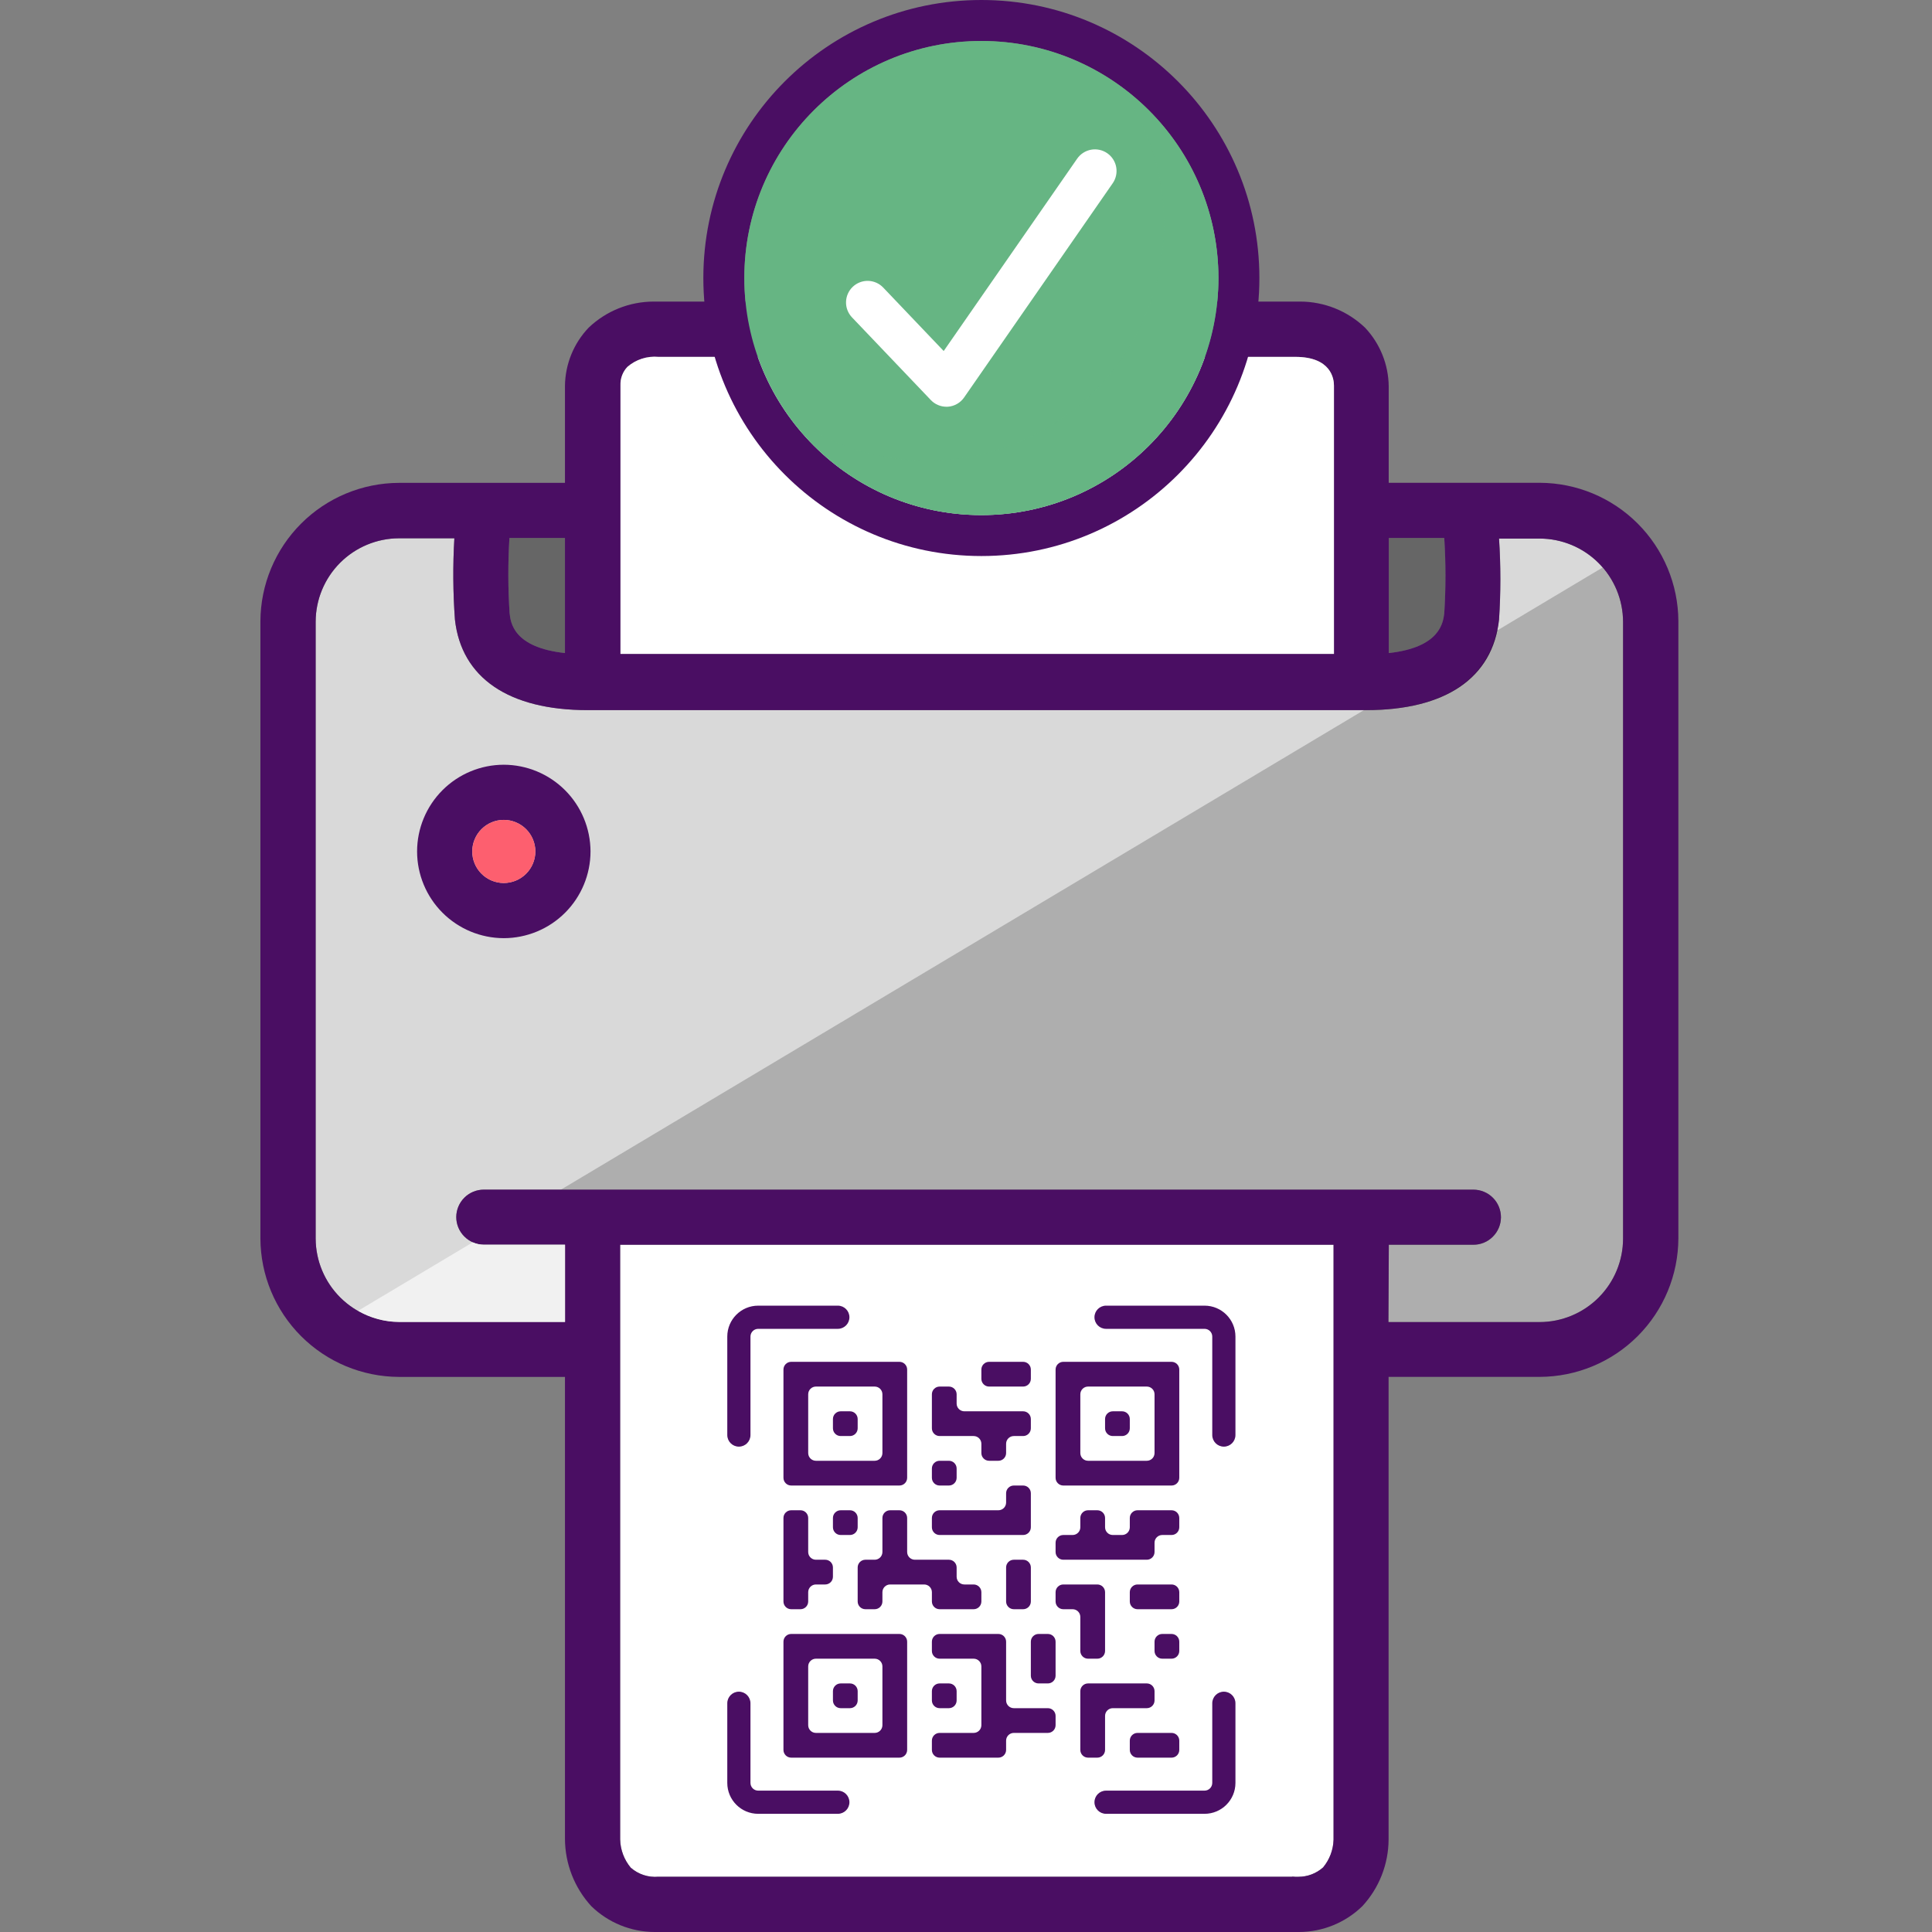 <svg width="250" height="250" viewBox="0 0 250 250" fill="none" xmlns="http://www.w3.org/2000/svg">
<rect x="0" y="0" width="250" height="250" fill="#808080" stroke="none"/>
<path d="M65.918 69.614H73.105V84.508C66.412 83.78 66.073 80.546 65.939 79.329C65.729 76.094 65.722 72.849 65.918 69.614Z" fill="#666666"/>
<path d="M179.718 84.508V69.614H186.893C187.1 72.863 187.1 76.121 186.893 79.37C186.738 80.579 186.349 83.776 179.718 84.508Z" fill="#666666"/>
<path d="M167.253 242.85H85.197C84.554 242.906 83.906 242.832 83.292 242.631C82.677 242.431 82.11 242.108 81.624 241.682C80.764 240.654 80.278 239.363 80.248 238.022V161.067H172.566V238.059C172.527 239.37 172.051 240.63 171.215 241.64C170.335 242.425 169.197 242.859 168.018 242.858C167.885 242.858 167.746 242.858 167.6 242.858L167.182 242.829L167.253 242.85Z" fill="white"/>
<path fill-rule="evenodd" clip-rule="evenodd" d="M141.622 233.207C141.622 234.036 142.294 234.707 143.122 234.707H155.866C158.076 234.707 159.866 232.916 159.866 230.707V220.402C159.866 219.574 159.195 218.902 158.366 218.902C157.538 218.902 156.866 219.574 156.866 220.402V230.707C156.866 231.26 156.419 231.707 155.866 231.707H143.122C142.294 231.707 141.622 232.379 141.622 233.207ZM141.622 170.451C141.622 171.28 142.294 171.951 143.122 171.951H155.866C156.419 171.951 156.866 172.399 156.866 172.951V185.695C156.866 186.524 157.538 187.195 158.366 187.195C159.195 187.195 159.866 186.524 159.866 185.695V172.951C159.866 170.742 158.076 168.951 155.866 168.951H143.122C142.294 168.951 141.622 169.623 141.622 170.451ZM108.415 168.951C109.244 168.951 109.915 169.623 109.915 170.451C109.915 171.28 109.244 171.951 108.415 171.951H98.11C97.558 171.951 97.11 172.399 97.11 172.951V185.695C97.11 186.524 96.439 187.195 95.61 187.195C94.782 187.195 94.11 186.524 94.11 185.695V172.951C94.11 170.742 95.901 168.951 98.11 168.951H108.415ZM108.415 231.707C109.244 231.707 109.915 232.379 109.915 233.207C109.915 234.036 109.244 234.707 108.415 234.707H98.11C95.901 234.707 94.11 232.916 94.11 230.707V220.402C94.11 219.574 94.782 218.902 95.61 218.902C96.439 218.902 97.11 219.574 97.11 220.402V230.707C97.11 231.26 97.558 231.707 98.11 231.707H108.415Z" fill="#4A0E63"/>
<path d="M117.385 177.219C117.385 176.667 116.938 176.219 116.385 176.219H102.379C101.827 176.219 101.379 176.667 101.379 177.219V191.226C101.379 191.778 101.827 192.226 102.379 192.226H116.385C116.938 192.226 117.385 191.778 117.385 191.226V177.219ZM114.184 188.024C114.184 188.577 113.737 189.024 113.184 189.024H105.581C105.028 189.024 104.581 188.577 104.581 188.024V180.421C104.581 179.868 105.028 179.421 105.581 179.421H113.184C113.737 179.421 114.184 179.868 114.184 180.421V188.024Z" fill="#4A0E63"/>
<path d="M109.983 182.622H108.782C108.229 182.622 107.782 183.07 107.782 183.622V184.823C107.782 185.375 108.229 185.823 108.782 185.823H109.983C110.535 185.823 110.983 185.375 110.983 184.823V183.622C110.983 183.07 110.535 182.622 109.983 182.622Z" fill="#4A0E63"/>
<path d="M137.592 176.219C137.04 176.219 136.592 176.667 136.592 177.219V191.226C136.592 191.778 137.04 192.226 137.592 192.226H151.598C152.151 192.226 152.598 191.778 152.598 191.226V177.219C152.598 176.667 152.151 176.219 151.598 176.219H137.592ZM149.397 188.024C149.397 188.577 148.949 189.024 148.397 189.024H140.794C140.241 189.024 139.794 188.577 139.794 188.024V180.421C139.794 179.868 140.241 179.421 140.794 179.421H148.397C148.949 179.421 149.397 179.868 149.397 180.421V188.024Z" fill="#4A0E63"/>
<path d="M145.196 182.622H143.995C143.443 182.622 142.995 183.07 142.995 183.622V184.823C142.995 185.375 143.443 185.823 143.995 185.823H145.196C145.749 185.823 146.196 185.375 146.196 184.823V183.622C146.196 183.07 145.749 182.622 145.196 182.622Z" fill="#4A0E63"/>
<path d="M101.379 226.439C101.379 226.991 101.827 227.439 102.379 227.439H116.385C116.937 227.439 117.385 226.991 117.385 226.439V212.433C117.385 211.881 116.937 211.433 116.385 211.433H102.379C101.827 211.433 101.379 211.881 101.379 212.433V226.439ZM104.58 215.634C104.58 215.082 105.028 214.634 105.58 214.634H113.184C113.736 214.634 114.184 215.082 114.184 215.634V223.238C114.184 223.79 113.736 224.238 113.184 224.238H105.58C105.028 224.238 104.58 223.79 104.58 223.238V215.634Z" fill="#4A0E63"/>
<path d="M109.983 217.835H108.782C108.229 217.835 107.782 218.283 107.782 218.835V220.037C107.782 220.589 108.229 221.037 108.782 221.037H109.983C110.535 221.037 110.983 220.589 110.983 220.037V218.835C110.983 218.283 110.535 217.835 109.983 217.835Z" fill="#4A0E63"/>
<path d="M132.391 176.219H127.989C127.436 176.219 126.989 176.667 126.989 177.219V178.421C126.989 178.973 127.436 179.421 127.989 179.421H132.391C132.943 179.421 133.391 178.973 133.391 178.421V177.219C133.391 176.667 132.943 176.219 132.391 176.219Z" fill="#4A0E63"/>
<path d="M126.989 188.024C126.989 188.577 127.437 189.024 127.989 189.024H129.19C129.742 189.024 130.19 188.577 130.19 188.024V186.823C130.19 186.271 130.638 185.823 131.19 185.823H132.391C132.944 185.823 133.391 185.375 133.391 184.823V183.622C133.391 183.07 132.944 182.622 132.391 182.622H124.788C124.235 182.622 123.788 182.174 123.788 181.622V180.421C123.788 179.868 123.34 179.421 122.788 179.421H121.586C121.034 179.421 120.586 179.868 120.586 180.421V182.622V184.223V184.823C120.586 185.375 121.034 185.823 121.586 185.823H125.989C126.541 185.823 126.989 186.271 126.989 186.823V188.024Z" fill="#4A0E63"/>
<path d="M122.788 189.024H121.586C121.034 189.024 120.586 189.472 120.586 190.024V191.226C120.586 191.778 121.034 192.226 121.586 192.226H122.788C123.34 192.226 123.788 191.778 123.788 191.226V190.024C123.788 189.472 123.34 189.024 122.788 189.024Z" fill="#4A0E63"/>
<path d="M133.391 193.226C133.391 192.673 132.944 192.226 132.391 192.226H131.19C130.638 192.226 130.19 192.673 130.19 193.226V194.427C130.19 194.979 129.742 195.427 129.19 195.427H121.586C121.034 195.427 120.586 195.874 120.586 196.427V197.628C120.586 198.18 121.034 198.628 121.586 198.628H132.391C132.944 198.628 133.391 198.18 133.391 197.628V193.226Z" fill="#4A0E63"/>
<path d="M104.58 206.03C104.58 205.478 105.028 205.03 105.58 205.03H106.781C107.334 205.03 107.781 204.583 107.781 204.03V202.829C107.781 202.277 107.334 201.829 106.781 201.829H105.58C105.028 201.829 104.58 201.381 104.58 200.829V196.427C104.58 195.874 104.132 195.427 103.58 195.427H102.379C101.827 195.427 101.379 195.874 101.379 196.427V207.232C101.379 207.784 101.827 208.232 102.379 208.232H103.58C104.132 208.232 104.58 207.784 104.58 207.232V206.03Z" fill="#4A0E63"/>
<path d="M109.983 195.427H108.782C108.229 195.427 107.782 195.874 107.782 196.427V197.628C107.782 198.18 108.229 198.628 108.782 198.628H109.983C110.535 198.628 110.983 198.18 110.983 197.628V196.427C110.983 195.874 110.535 195.427 109.983 195.427Z" fill="#4A0E63"/>
<path d="M120.587 207.232C120.587 207.784 121.034 208.232 121.587 208.232H125.989C126.541 208.232 126.989 207.784 126.989 207.232V206.03C126.989 205.478 126.541 205.03 125.989 205.03H124.788C124.236 205.03 123.788 204.583 123.788 204.03V202.829C123.788 202.277 123.34 201.829 122.788 201.829H118.385C117.833 201.829 117.385 201.381 117.385 200.829V196.427C117.385 195.874 116.938 195.427 116.385 195.427H115.184C114.632 195.427 114.184 195.874 114.184 196.427V200.829C114.184 201.381 113.736 201.829 113.184 201.829H111.983C111.431 201.829 110.983 202.277 110.983 202.829V207.232C110.983 207.784 111.431 208.232 111.983 208.232H113.184C113.736 208.232 114.184 207.784 114.184 207.232V206.03C114.184 205.478 114.632 205.03 115.184 205.03H115.785H117.385H119.587C120.139 205.03 120.587 205.478 120.587 206.03V207.232Z" fill="#4A0E63"/>
<path d="M132.392 201.829H131.19C130.638 201.829 130.19 202.277 130.19 202.829V207.232C130.19 207.784 130.638 208.232 131.19 208.232H132.392C132.944 208.232 133.392 207.784 133.392 207.232V202.829C133.392 202.277 132.944 201.829 132.392 201.829Z" fill="#4A0E63"/>
<path d="M130.19 212.433C130.19 211.881 129.742 211.433 129.19 211.433H121.586C121.034 211.433 120.586 211.881 120.586 212.433V213.634C120.586 214.186 121.034 214.634 121.586 214.634H125.989C126.541 214.634 126.989 215.082 126.989 215.634V223.238C126.989 223.79 126.541 224.238 125.989 224.238H121.586C121.034 224.238 120.586 224.685 120.586 225.238V226.439C120.586 226.991 121.034 227.439 121.586 227.439H129.19C129.742 227.439 130.19 226.991 130.19 226.439V225.238C130.19 224.685 130.638 224.238 131.19 224.238H135.593C136.145 224.238 136.593 223.79 136.593 223.238V222.037C136.593 221.484 136.145 221.037 135.593 221.037H131.19C130.638 221.037 130.19 220.589 130.19 220.037V212.433Z" fill="#4A0E63"/>
<path d="M122.788 217.835H121.586C121.034 217.835 120.586 218.283 120.586 218.835V220.037C120.586 220.589 121.034 221.037 121.586 221.037H122.788C123.34 221.037 123.788 220.589 123.788 220.037V218.835C123.788 218.283 123.34 217.835 122.788 217.835Z" fill="#4A0E63"/>
<path d="M135.592 211.433H134.391C133.839 211.433 133.391 211.881 133.391 212.433V216.835C133.391 217.388 133.839 217.835 134.391 217.835H135.592C136.145 217.835 136.592 217.388 136.592 216.835V212.433C136.592 211.881 136.145 211.433 135.592 211.433Z" fill="#4A0E63"/>
<path d="M149.397 218.835C149.397 218.283 148.949 217.835 148.397 217.835H140.793C140.241 217.835 139.793 218.283 139.793 218.835V226.439C139.793 226.991 140.241 227.439 140.793 227.439H141.995C142.547 227.439 142.995 226.991 142.995 226.439V222.037C142.995 221.484 143.442 221.037 143.995 221.037H148.397C148.949 221.037 149.397 220.589 149.397 220.037V218.835Z" fill="#4A0E63"/>
<path d="M151.599 224.238H147.196C146.644 224.238 146.196 224.686 146.196 225.238V226.439C146.196 226.991 146.644 227.439 147.196 227.439H151.599C152.151 227.439 152.599 226.991 152.599 226.439V225.238C152.599 224.686 152.151 224.238 151.599 224.238Z" fill="#4A0E63"/>
<path d="M151.598 211.433H150.397C149.845 211.433 149.397 211.881 149.397 212.433V213.634C149.397 214.186 149.845 214.634 150.397 214.634H151.598C152.15 214.634 152.598 214.186 152.598 213.634V212.433C152.598 211.881 152.15 211.433 151.598 211.433Z" fill="#4A0E63"/>
<path d="M139.793 213.634C139.793 214.186 140.241 214.634 140.793 214.634H141.995C142.547 214.634 142.995 214.186 142.995 213.634V206.03C142.995 205.478 142.547 205.03 141.995 205.03H137.592C137.04 205.03 136.592 205.478 136.592 206.03V207.232C136.592 207.784 137.04 208.232 137.592 208.232H138.793C139.346 208.232 139.793 208.679 139.793 209.232V213.634Z" fill="#4A0E63"/>
<path d="M146.196 197.628C146.196 198.18 145.748 198.628 145.196 198.628H143.995C143.442 198.628 142.995 198.18 142.995 197.628V196.427C142.995 195.874 142.547 195.427 141.995 195.427H140.794C140.241 195.427 139.794 195.874 139.794 196.427V197.628C139.794 198.18 139.346 198.628 138.794 198.628H137.592C137.04 198.628 136.592 199.076 136.592 199.628V200.829C136.592 201.381 137.04 201.829 137.592 201.829H148.397C148.949 201.829 149.397 201.381 149.397 200.829V199.628C149.397 199.076 149.845 198.628 150.397 198.628H151.598C152.151 198.628 152.598 198.18 152.598 197.628V196.427C152.598 195.874 152.151 195.427 151.598 195.427H147.196C146.644 195.427 146.196 195.874 146.196 196.427V197.628Z" fill="#4A0E63"/>
<path d="M151.599 205.03H147.196C146.644 205.03 146.196 205.478 146.196 206.03V207.232C146.196 207.784 146.644 208.232 147.196 208.232H151.599C152.151 208.232 152.599 207.784 152.599 207.232V206.03C152.599 205.478 152.151 205.03 151.599 205.03Z" fill="#4A0E63"/>
<path d="M179.712 161.069H190.645C191.11 161.072 191.571 160.983 192.002 160.807C192.433 160.631 192.824 160.372 193.155 160.044C193.829 159.382 194.213 158.479 194.222 157.534C194.228 156.588 193.859 155.678 193.196 155.004C192.532 154.331 191.628 153.948 190.682 153.94H62.614C61.675 153.937 60.773 154.306 60.104 154.965C59.77 155.293 59.505 155.683 59.322 156.114C59.14 156.545 59.044 157.007 59.041 157.475C59.039 157.941 59.129 158.402 59.306 158.833C59.482 159.264 59.742 159.655 60.07 159.986C60.398 160.32 60.788 160.587 61.219 160.77C61.65 160.953 62.112 161.049 62.581 161.052H73.115V171.047H51.632C48.777 171.04 46.04 169.903 44.02 167.886C41.999 165.868 40.858 163.134 40.846 160.278V80.44C40.854 77.582 41.993 74.843 44.014 72.822C46.035 70.801 48.774 69.662 51.632 69.655H58.794C58.59 73.16 58.615 76.675 58.87 80.177C59.706 87.707 65.815 91.891 76.061 91.891H176.771C187.046 91.891 193.155 87.733 193.975 80.177C194.203 76.686 194.203 73.183 193.975 69.692H199.238C202.096 69.698 204.835 70.835 206.857 72.856C208.878 74.877 210.017 77.616 210.023 80.474V160.278C210.019 163.139 208.882 165.881 206.86 167.904C204.839 169.928 202.098 171.069 199.238 171.077H179.662L179.712 161.069Z" fill="#D9D9D9"/>
<path d="M65.187 98.956C62.213 98.96 59.362 100.144 57.259 102.248C55.157 104.351 53.974 107.203 53.971 110.177C53.974 113.151 55.157 116.003 57.259 118.106C59.362 120.209 62.213 121.393 65.187 121.398C68.163 121.395 71.016 120.213 73.121 118.109C75.225 116.005 76.409 113.153 76.412 110.177C76.404 107.203 75.219 104.352 73.116 102.25C71.012 100.147 68.162 98.963 65.187 98.956ZM69.275 110.177C69.273 111.26 68.841 112.298 68.075 113.063C67.309 113.829 66.27 114.259 65.187 114.26C64.105 114.259 63.068 113.828 62.303 113.063C61.538 112.297 61.108 111.259 61.108 110.177C61.108 109.095 61.538 108.057 62.303 107.291C63.068 106.525 64.105 106.095 65.187 106.094C66.27 106.095 67.309 106.525 68.075 107.29C68.841 108.056 69.273 109.094 69.275 110.177Z" fill="#4A0E63"/>
<path d="M199.271 62.474H179.699V50.002C179.671 47.171 178.576 44.455 176.633 42.397C174.37 40.237 171.364 39.029 168.236 39.024C168.023 39.024 167.818 39.024 167.604 39.024H85.21C85.001 39.024 84.792 39.024 84.574 39.024C81.443 39.03 78.434 40.239 76.169 42.401C74.233 44.433 73.138 47.124 73.106 49.931V62.483H51.619C46.871 62.5 42.322 64.394 38.965 67.752C35.607 71.109 33.713 75.657 33.696 80.406V160.244C33.712 164.992 35.606 169.542 38.963 172.9C42.321 176.259 46.87 178.153 51.619 178.171H73.106V237.963C73.123 241.182 74.335 244.279 76.508 246.653C78.7 248.79 81.638 249.99 84.7 250C84.863 250 85.026 250 85.193 250H167.583C167.755 250 167.922 250 168.09 250C171.154 249.993 174.096 248.793 176.29 246.653C178.46 244.303 179.67 241.225 179.683 238.026V178.167H199.258C204.007 178.149 208.556 176.255 211.914 172.896C215.271 169.538 217.165 164.988 217.181 160.239V80.368C217.156 75.627 215.26 71.088 211.907 67.737C208.553 64.386 204.012 62.495 199.271 62.474ZM167.249 242.85H85.193C84.55 242.907 83.901 242.832 83.287 242.632C82.673 242.431 82.106 242.108 81.62 241.683C80.76 240.654 80.274 239.363 80.244 238.022V161.068H172.562V238.06C172.523 239.371 172.047 240.631 171.211 241.641C170.331 242.426 169.193 242.859 168.014 242.858C167.88 242.858 167.742 242.858 167.596 242.858L167.178 242.829L167.249 242.85ZM65.919 69.612H73.106V84.506C66.412 83.778 66.074 80.544 65.94 79.326C65.73 76.092 65.723 72.847 65.919 69.612ZM81.177 47.476C81.725 47 82.363 46.641 83.053 46.418C83.743 46.195 84.471 46.114 85.193 46.178H167.613C172.248 46.178 172.608 49.015 172.608 49.885V84.61H80.286V49.848C80.269 49.413 80.34 48.979 80.493 48.572C80.646 48.165 80.878 47.792 81.177 47.476ZM179.712 84.506V69.612H186.887C187.094 72.861 187.094 76.119 186.887 79.368C186.732 80.577 186.343 83.774 179.712 84.506ZM179.712 161.068H190.644C191.109 161.071 191.571 160.981 192.001 160.806C192.432 160.63 192.824 160.37 193.154 160.043C193.829 159.381 194.212 158.478 194.221 157.533C194.228 156.587 193.859 155.677 193.195 155.003C192.532 154.329 191.627 153.947 190.682 153.939H62.614C61.675 153.936 60.772 154.304 60.103 154.964C59.77 155.292 59.504 155.682 59.322 156.113C59.139 156.544 59.044 157.006 59.041 157.474C59.039 157.94 59.129 158.401 59.305 158.832C59.482 159.262 59.742 159.654 60.07 159.984C60.397 160.319 60.788 160.585 61.218 160.769C61.649 160.952 62.112 161.048 62.58 161.051H73.115V171.046H51.631C48.776 171.038 46.04 169.902 44.019 167.884C41.999 165.867 40.858 163.132 40.846 160.277V80.439C40.853 77.581 41.992 74.842 44.013 72.821C46.034 70.8 48.773 69.661 51.631 69.653H58.794C58.589 73.159 58.614 76.674 58.869 80.175C59.706 87.706 65.814 91.89 76.06 91.89H176.771C187.046 91.89 193.154 87.731 193.974 80.175C194.202 76.684 194.202 73.182 193.974 69.691H199.237C202.096 69.697 204.835 70.834 206.856 72.855C208.878 74.875 210.016 77.615 210.023 80.473V160.277C210.019 163.137 208.881 165.88 206.86 167.903C204.839 169.927 202.098 171.068 199.237 171.075H179.662L179.712 161.068Z" fill="#4A0E63"/>
<path d="M69.278 110.178C69.275 111.261 68.844 112.299 68.078 113.065C67.311 113.83 66.273 114.26 65.19 114.262C64.108 114.26 63.07 113.83 62.305 113.064C61.541 112.298 61.111 111.26 61.111 110.178C61.111 109.096 61.541 108.058 62.305 107.292C63.07 106.527 64.108 106.096 65.19 106.095C66.273 106.096 67.311 106.526 68.078 107.292C68.844 108.057 69.275 109.095 69.278 110.178Z" fill="#FD5F6F"/>
<g style="mix-blend-mode:multiply">
<g style="mix-blend-mode:multiply" opacity="0.2">
<path d="M193.666 81.626C192.231 88.219 186.336 91.867 176.768 91.867H176.526L72.598 153.933H190.667C191.612 153.941 192.516 154.323 193.18 154.997C193.844 155.671 194.213 156.581 194.206 157.527C194.197 158.472 193.814 159.375 193.139 160.037C192.809 160.365 192.417 160.624 191.986 160.8C191.555 160.976 191.094 161.065 190.629 161.062H179.709L179.659 171.082H199.235C202.095 171.074 204.836 169.934 206.857 167.91C208.879 165.886 210.016 163.144 210.021 160.284V80.442C210.008 77.865 209.066 75.38 207.368 73.442L193.666 81.626Z" fill="black"/>
</g>
<g style="mix-blend-mode:multiply">
<path d="M61.173 160.757L46.337 169.614C47.944 170.552 49.769 171.052 51.63 171.065H73.117V161.07H62.583C62.096 161.062 61.617 160.955 61.173 160.757Z" fill="#F1F1F1"/>
</g>
</g>
<path d="M81.183 47.477C81.73 47.002 82.368 46.642 83.059 46.419C83.749 46.196 84.477 46.115 85.199 46.18H167.618C172.254 46.18 172.614 49.016 172.614 49.886V84.611H80.291V49.849C80.275 49.414 80.345 48.98 80.498 48.573C80.651 48.166 80.884 47.793 81.183 47.477Z" fill="white"/>
<path fill-rule="evenodd" clip-rule="evenodd" d="M162.964 35.976C162.964 55.844 146.858 71.951 126.989 71.951C107.12 71.951 91.013 55.844 91.013 35.976C91.013 16.107 107.12 0 126.989 0C146.858 0 162.964 16.107 162.964 35.976ZM157.662 35.976C157.662 52.916 143.929 66.649 126.989 66.649C110.049 66.649 96.316 52.916 96.316 35.976C96.316 19.035 110.049 5.303 126.989 5.303C143.929 5.303 157.662 19.035 157.662 35.976Z" fill="#4A0E63"/>
<path d="M126.989 66.649C143.929 66.649 157.662 52.916 157.662 35.976C157.662 19.035 143.929 5.303 126.989 5.303C110.049 5.303 96.316 19.035 96.316 35.976C96.316 52.916 110.049 66.649 126.989 66.649Z" fill="#66B583"/>
<g style="mix-blend-mode:multiply" opacity="0.7">
<path d="M144.845 11.087C148.602 16.282 150.626 22.53 150.626 28.941C150.616 37.073 147.381 44.868 141.631 50.618C135.881 56.368 128.085 59.603 119.953 59.614C113.54 59.613 107.291 57.589 102.096 53.829C104.926 57.793 108.66 61.026 112.989 63.257C117.319 65.489 122.117 66.656 126.988 66.662C135.121 66.652 142.918 63.417 148.669 57.666C154.42 51.916 157.655 44.118 157.664 35.986C157.661 31.115 156.496 26.316 154.267 21.985C152.037 17.655 148.807 13.919 144.845 11.087Z" fill="#66B583"/>
</g>
<path d="M122.473 52.632C122.094 52.632 121.718 52.555 121.37 52.406C121.022 52.257 120.707 52.038 120.446 51.763L110.246 41.066C109.735 40.53 109.458 39.812 109.476 39.072C109.494 38.332 109.805 37.629 110.341 37.117C110.606 36.864 110.919 36.665 111.261 36.532C111.603 36.4 111.968 36.336 112.335 36.345C112.702 36.354 113.064 36.435 113.399 36.584C113.734 36.733 114.037 36.947 114.29 37.213L122.114 45.422L139.385 20.531C139.595 20.229 139.861 19.971 140.17 19.772C140.479 19.574 140.824 19.438 141.186 19.372C141.547 19.307 141.918 19.313 142.277 19.391C142.636 19.469 142.976 19.617 143.278 19.827C143.58 20.036 143.837 20.302 144.036 20.611C144.235 20.919 144.371 21.264 144.436 21.625C144.501 21.986 144.495 22.357 144.417 22.716C144.339 23.074 144.191 23.414 143.982 23.716L124.756 51.431C124.52 51.772 124.21 52.057 123.85 52.264C123.489 52.471 123.088 52.596 122.673 52.628C122.618 52.632 122.548 52.632 122.473 52.632Z" fill="white"/>
</svg>
